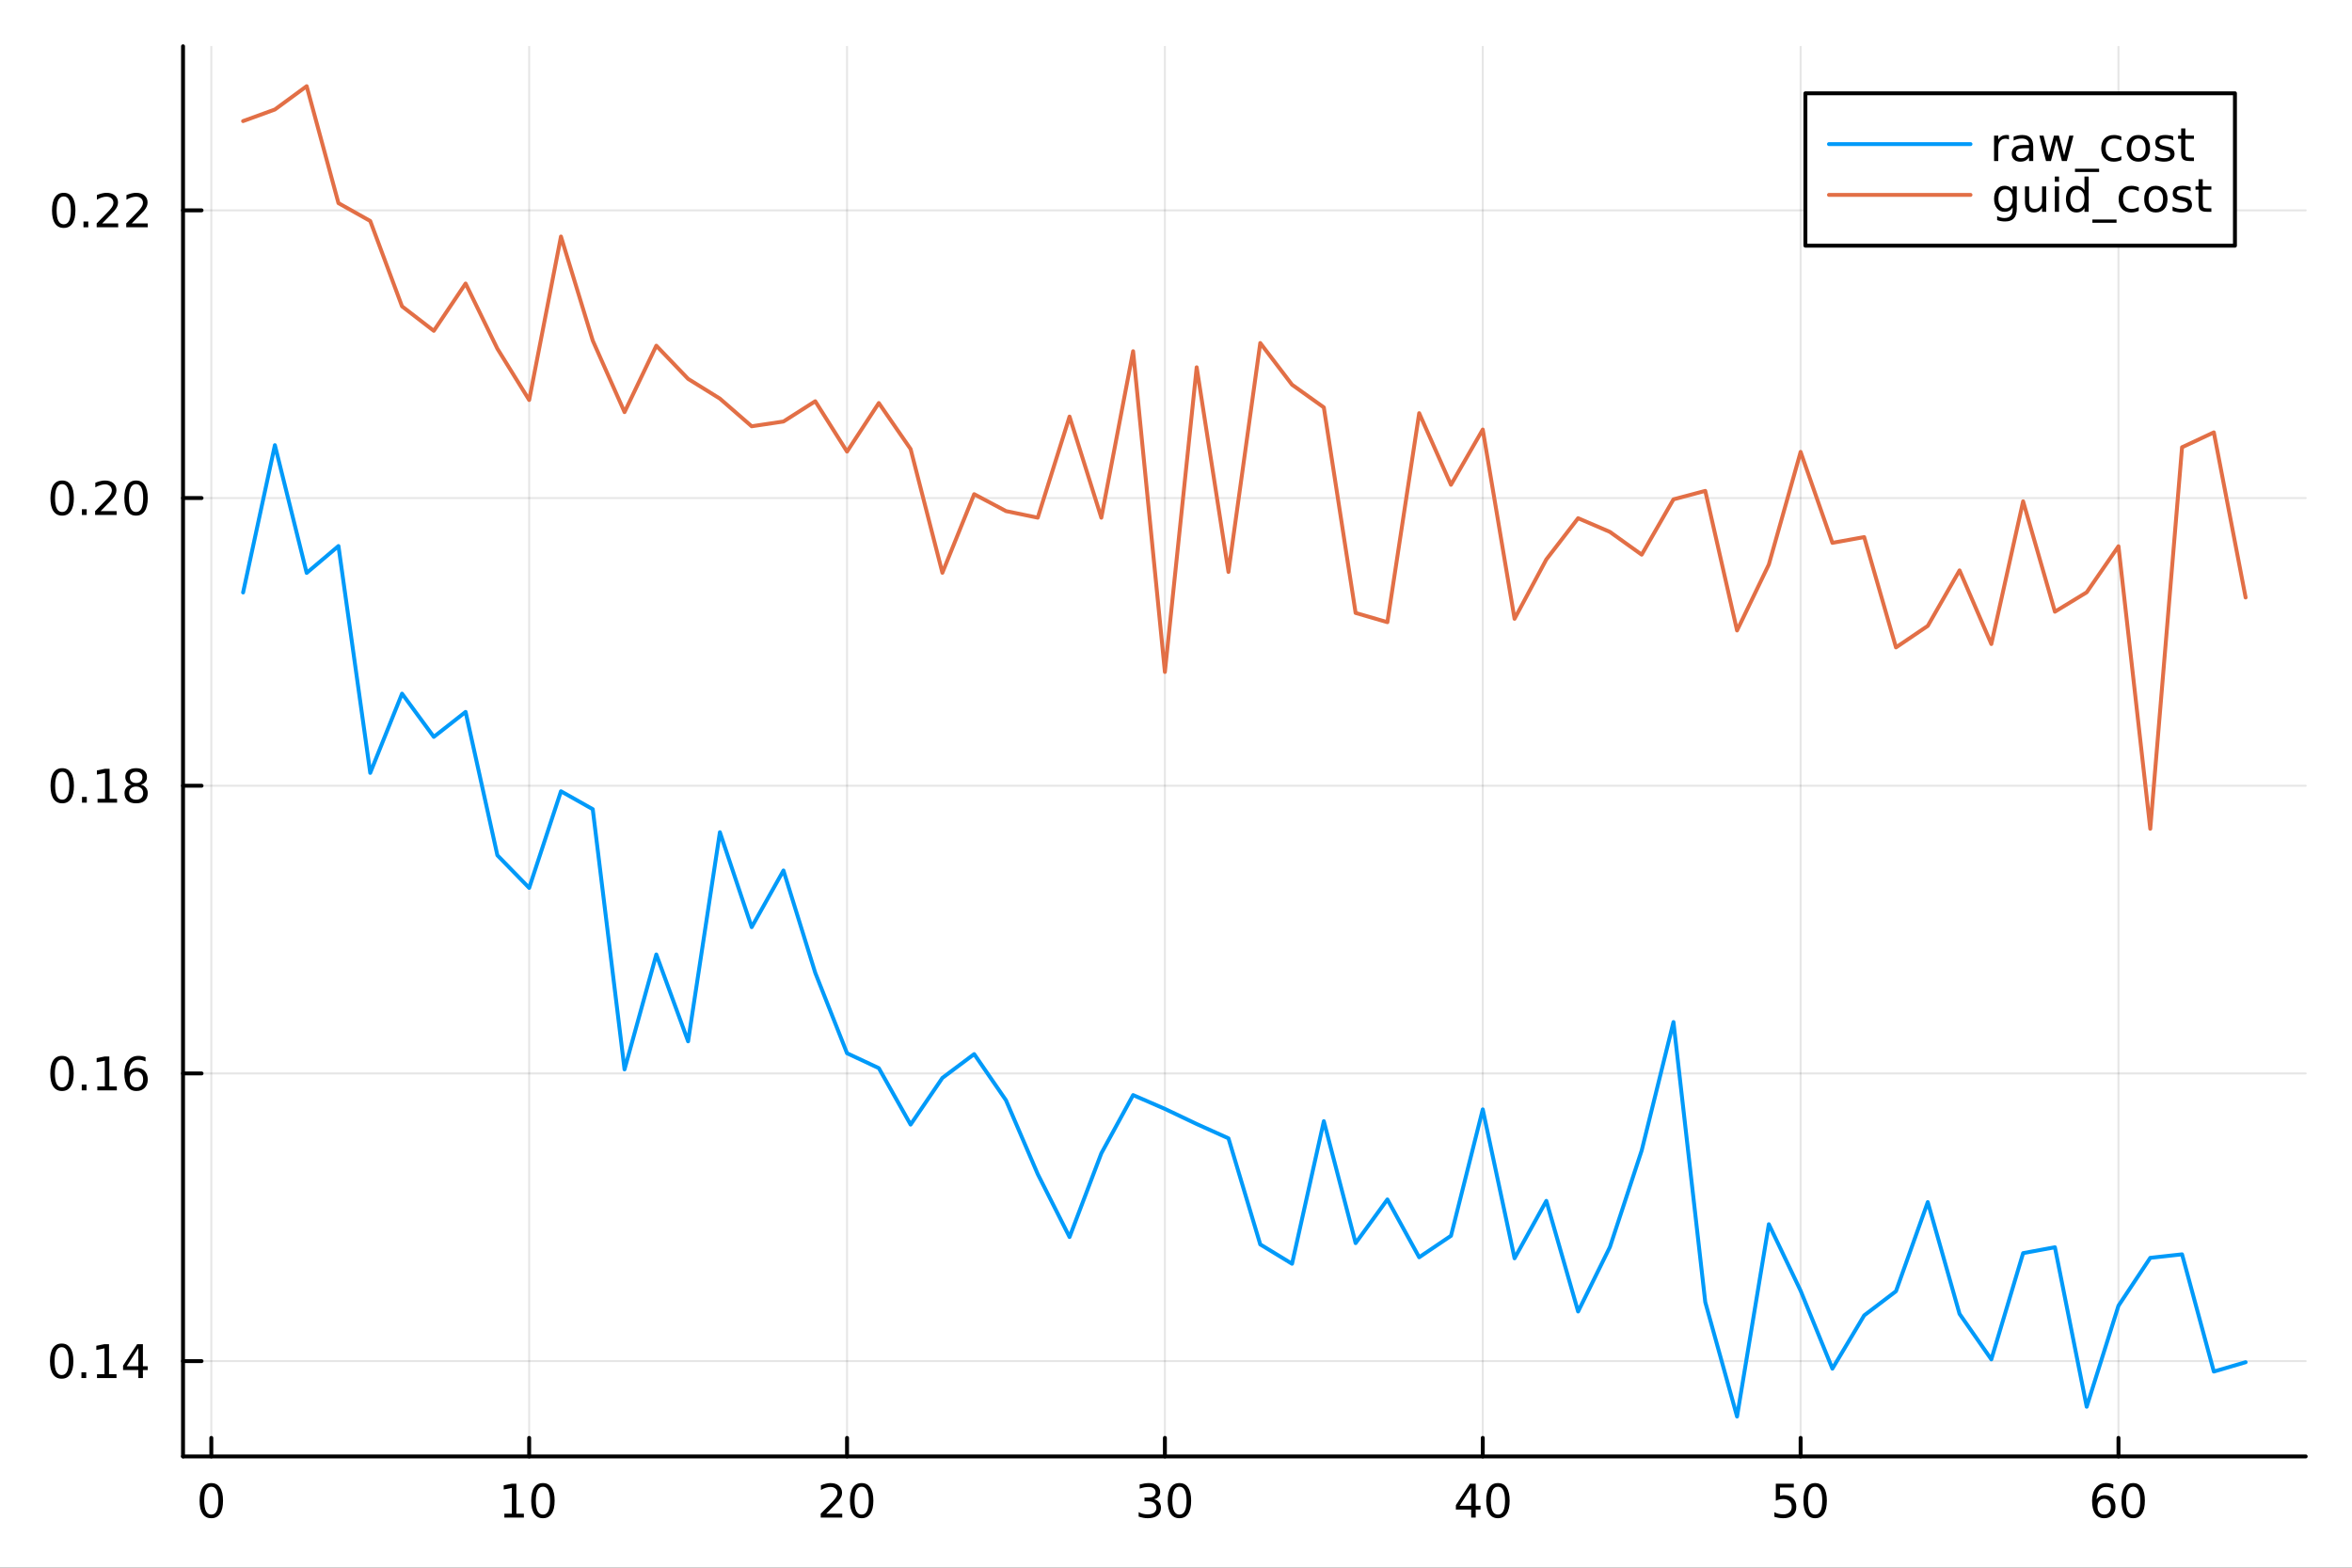 <?xml version="1.0" encoding="utf-8"?>
<svg xmlns="http://www.w3.org/2000/svg" xmlns:xlink="http://www.w3.org/1999/xlink" width="600" height="400" viewBox="0 0 2400 1600">
<rect x="0" y="0" width="2400" height="1600" fill="#333333" stroke="none"/>
<defs>
  <clipPath id="clip790">
    <rect x="0" y="0" width="2400" height="1600"/>
  </clipPath>
</defs>
<path clip-path="url(#clip790)" d="M0 1600 L2400 1600 L2400 0 L0 0  Z" fill="#ffffff" fill-rule="evenodd" fill-opacity="1"/>
<defs>
  <clipPath id="clip791">
    <rect x="480" y="0" width="1681" height="1600"/>
  </clipPath>
</defs>
<path clip-path="url(#clip790)" d="M186.76 1486.45 L2352.76 1486.45 L2352.76 47.244 L186.76 47.244  Z" fill="#ffffff" fill-rule="evenodd" fill-opacity="1"/>
<defs>
  <clipPath id="clip792">
    <rect x="186" y="47" width="2167" height="1440"/>
  </clipPath>
</defs>
<polyline clip-path="url(#clip792)" style="stroke:#000000; stroke-linecap:round; stroke-linejoin:round; stroke-width:2; stroke-opacity:0.1; fill:none" points="215.627,1486.45 215.627,47.244 "/>
<polyline clip-path="url(#clip792)" style="stroke:#000000; stroke-linecap:round; stroke-linejoin:round; stroke-width:2; stroke-opacity:0.1; fill:none" points="539.975,1486.45 539.975,47.244 "/>
<polyline clip-path="url(#clip792)" style="stroke:#000000; stroke-linecap:round; stroke-linejoin:round; stroke-width:2; stroke-opacity:0.1; fill:none" points="864.323,1486.45 864.323,47.244 "/>
<polyline clip-path="url(#clip792)" style="stroke:#000000; stroke-linecap:round; stroke-linejoin:round; stroke-width:2; stroke-opacity:0.1; fill:none" points="1188.67,1486.45 1188.67,47.244 "/>
<polyline clip-path="url(#clip792)" style="stroke:#000000; stroke-linecap:round; stroke-linejoin:round; stroke-width:2; stroke-opacity:0.1; fill:none" points="1513.02,1486.45 1513.02,47.244 "/>
<polyline clip-path="url(#clip792)" style="stroke:#000000; stroke-linecap:round; stroke-linejoin:round; stroke-width:2; stroke-opacity:0.1; fill:none" points="1837.37,1486.45 1837.37,47.244 "/>
<polyline clip-path="url(#clip792)" style="stroke:#000000; stroke-linecap:round; stroke-linejoin:round; stroke-width:2; stroke-opacity:0.1; fill:none" points="2161.71,1486.45 2161.71,47.244 "/>
<polyline clip-path="url(#clip790)" style="stroke:#000000; stroke-linecap:round; stroke-linejoin:round; stroke-width:4; stroke-opacity:1; fill:none" points="186.76,1486.45 2352.76,1486.45 "/>
<polyline clip-path="url(#clip790)" style="stroke:#000000; stroke-linecap:round; stroke-linejoin:round; stroke-width:4; stroke-opacity:1; fill:none" points="215.627,1486.45 215.627,1467.55 "/>
<polyline clip-path="url(#clip790)" style="stroke:#000000; stroke-linecap:round; stroke-linejoin:round; stroke-width:4; stroke-opacity:1; fill:none" points="539.975,1486.45 539.975,1467.55 "/>
<polyline clip-path="url(#clip790)" style="stroke:#000000; stroke-linecap:round; stroke-linejoin:round; stroke-width:4; stroke-opacity:1; fill:none" points="864.323,1486.45 864.323,1467.55 "/>
<polyline clip-path="url(#clip790)" style="stroke:#000000; stroke-linecap:round; stroke-linejoin:round; stroke-width:4; stroke-opacity:1; fill:none" points="1188.67,1486.45 1188.67,1467.55 "/>
<polyline clip-path="url(#clip790)" style="stroke:#000000; stroke-linecap:round; stroke-linejoin:round; stroke-width:4; stroke-opacity:1; fill:none" points="1513.02,1486.45 1513.02,1467.55 "/>
<polyline clip-path="url(#clip790)" style="stroke:#000000; stroke-linecap:round; stroke-linejoin:round; stroke-width:4; stroke-opacity:1; fill:none" points="1837.37,1486.45 1837.37,1467.55 "/>
<polyline clip-path="url(#clip790)" style="stroke:#000000; stroke-linecap:round; stroke-linejoin:round; stroke-width:4; stroke-opacity:1; fill:none" points="2161.71,1486.45 2161.71,1467.55 "/>
<path clip-path="url(#clip790)" d="M215.627 1517.37 Q212.016 1517.37 210.187 1520.93 Q208.382 1524.47 208.382 1531.6 Q208.382 1538.71 210.187 1542.27 Q212.016 1545.82 215.627 1545.82 Q219.261 1545.82 221.067 1542.27 Q222.896 1538.71 222.896 1531.6 Q222.896 1524.47 221.067 1520.93 Q219.261 1517.37 215.627 1517.37 M215.627 1513.66 Q221.437 1513.66 224.493 1518.27 Q227.571 1522.85 227.571 1531.6 Q227.571 1540.33 224.493 1544.94 Q221.437 1549.52 215.627 1549.52 Q209.817 1549.52 206.738 1544.94 Q203.683 1540.33 203.683 1531.6 Q203.683 1522.85 206.738 1518.27 Q209.817 1513.66 215.627 1513.66 Z" fill="#000000" fill-rule="nonzero" fill-opacity="1" /><path clip-path="url(#clip790)" d="M514.663 1544.91 L522.302 1544.91 L522.302 1518.55 L513.991 1520.21 L513.991 1515.95 L522.255 1514.29 L526.931 1514.29 L526.931 1544.91 L534.57 1544.91 L534.57 1548.85 L514.663 1548.85 L514.663 1544.91 Z" fill="#000000" fill-rule="nonzero" fill-opacity="1" /><path clip-path="url(#clip790)" d="M554.014 1517.37 Q550.403 1517.37 548.575 1520.93 Q546.769 1524.47 546.769 1531.6 Q546.769 1538.71 548.575 1542.27 Q550.403 1545.82 554.014 1545.82 Q557.649 1545.82 559.454 1542.27 Q561.283 1538.71 561.283 1531.6 Q561.283 1524.47 559.454 1520.93 Q557.649 1517.37 554.014 1517.37 M554.014 1513.66 Q559.824 1513.66 562.88 1518.27 Q565.959 1522.85 565.959 1531.6 Q565.959 1540.33 562.88 1544.94 Q559.824 1549.52 554.014 1549.52 Q548.204 1549.52 545.125 1544.94 Q542.07 1540.33 542.07 1531.6 Q542.07 1522.85 545.125 1518.27 Q548.204 1513.66 554.014 1513.66 Z" fill="#000000" fill-rule="nonzero" fill-opacity="1" /><path clip-path="url(#clip790)" d="M843.096 1544.91 L859.416 1544.91 L859.416 1548.85 L837.471 1548.85 L837.471 1544.91 Q840.133 1542.16 844.717 1537.53 Q849.323 1532.88 850.504 1531.53 Q852.749 1529.01 853.629 1527.27 Q854.531 1525.51 854.531 1523.82 Q854.531 1521.07 852.587 1519.33 Q850.666 1517.6 847.564 1517.6 Q845.365 1517.6 842.911 1518.36 Q840.481 1519.13 837.703 1520.68 L837.703 1515.95 Q840.527 1514.82 842.981 1514.24 Q845.434 1513.66 847.471 1513.66 Q852.842 1513.66 856.036 1516.35 Q859.23 1519.03 859.23 1523.52 Q859.23 1525.65 858.42 1527.57 Q857.633 1529.47 855.527 1532.07 Q854.948 1532.74 851.846 1535.95 Q848.744 1539.15 843.096 1544.91 Z" fill="#000000" fill-rule="nonzero" fill-opacity="1" /><path clip-path="url(#clip790)" d="M879.23 1517.37 Q875.619 1517.37 873.791 1520.93 Q871.985 1524.47 871.985 1531.6 Q871.985 1538.71 873.791 1542.27 Q875.619 1545.82 879.23 1545.82 Q882.865 1545.82 884.67 1542.27 Q886.499 1538.71 886.499 1531.6 Q886.499 1524.47 884.67 1520.93 Q882.865 1517.37 879.23 1517.37 M879.23 1513.66 Q885.041 1513.66 888.096 1518.27 Q891.175 1522.85 891.175 1531.6 Q891.175 1540.33 888.096 1544.94 Q885.041 1549.52 879.23 1549.52 Q873.42 1549.52 870.342 1544.94 Q867.286 1540.33 867.286 1531.6 Q867.286 1522.85 870.342 1518.27 Q873.42 1513.66 879.23 1513.66 Z" fill="#000000" fill-rule="nonzero" fill-opacity="1" /><path clip-path="url(#clip790)" d="M1177.51 1530.21 Q1180.87 1530.93 1182.75 1533.2 Q1184.64 1535.47 1184.64 1538.8 Q1184.64 1543.92 1181.12 1546.72 Q1177.61 1549.52 1171.12 1549.52 Q1168.95 1549.52 1166.63 1549.08 Q1164.34 1548.66 1161.89 1547.81 L1161.89 1543.29 Q1163.83 1544.43 1166.15 1545.01 Q1168.46 1545.58 1170.99 1545.58 Q1175.38 1545.58 1177.68 1543.85 Q1179.99 1542.11 1179.99 1538.8 Q1179.99 1535.75 1177.84 1534.03 Q1175.71 1532.3 1171.89 1532.3 L1167.86 1532.3 L1167.86 1528.45 L1172.07 1528.45 Q1175.52 1528.45 1177.35 1527.09 Q1179.18 1525.7 1179.18 1523.11 Q1179.18 1520.45 1177.28 1519.03 Q1175.41 1517.6 1171.89 1517.6 Q1169.97 1517.6 1167.77 1518.01 Q1165.57 1518.43 1162.93 1519.31 L1162.93 1515.14 Q1165.59 1514.4 1167.91 1514.03 Q1170.25 1513.66 1172.31 1513.66 Q1177.63 1513.66 1180.73 1516.09 Q1183.83 1518.5 1183.83 1522.62 Q1183.83 1525.49 1182.19 1527.48 Q1180.55 1529.45 1177.51 1530.21 Z" fill="#000000" fill-rule="nonzero" fill-opacity="1" /><path clip-path="url(#clip790)" d="M1203.51 1517.37 Q1199.9 1517.37 1198.07 1520.93 Q1196.26 1524.47 1196.26 1531.6 Q1196.26 1538.71 1198.07 1542.27 Q1199.9 1545.82 1203.51 1545.82 Q1207.14 1545.82 1208.95 1542.27 Q1210.78 1538.71 1210.78 1531.6 Q1210.78 1524.47 1208.95 1520.93 Q1207.14 1517.37 1203.51 1517.37 M1203.51 1513.66 Q1209.32 1513.66 1212.37 1518.27 Q1215.45 1522.85 1215.45 1531.6 Q1215.45 1540.33 1212.37 1544.94 Q1209.32 1549.52 1203.51 1549.52 Q1197.7 1549.52 1194.62 1544.94 Q1191.56 1540.33 1191.56 1531.6 Q1191.56 1522.85 1194.62 1518.27 Q1197.7 1513.66 1203.51 1513.66 Z" fill="#000000" fill-rule="nonzero" fill-opacity="1" /><path clip-path="url(#clip790)" d="M1501.19 1518.36 L1489.38 1536.81 L1501.19 1536.81 L1501.19 1518.36 M1499.96 1514.29 L1505.84 1514.29 L1505.84 1536.81 L1510.77 1536.81 L1510.77 1540.7 L1505.84 1540.7 L1505.84 1548.85 L1501.19 1548.85 L1501.19 1540.7 L1485.59 1540.7 L1485.59 1536.19 L1499.96 1514.29 Z" fill="#000000" fill-rule="nonzero" fill-opacity="1" /><path clip-path="url(#clip790)" d="M1528.51 1517.37 Q1524.89 1517.37 1523.07 1520.93 Q1521.26 1524.47 1521.26 1531.6 Q1521.26 1538.71 1523.07 1542.27 Q1524.89 1545.82 1528.51 1545.82 Q1532.14 1545.82 1533.94 1542.27 Q1535.77 1538.71 1535.77 1531.6 Q1535.77 1524.47 1533.94 1520.93 Q1532.14 1517.37 1528.51 1517.37 M1528.51 1513.66 Q1534.32 1513.66 1537.37 1518.27 Q1540.45 1522.85 1540.45 1531.6 Q1540.45 1540.33 1537.37 1544.94 Q1534.32 1549.52 1528.51 1549.52 Q1522.69 1549.52 1519.62 1544.94 Q1516.56 1540.33 1516.56 1531.6 Q1516.56 1522.85 1519.62 1518.27 Q1522.69 1513.66 1528.51 1513.66 Z" fill="#000000" fill-rule="nonzero" fill-opacity="1" /><path clip-path="url(#clip790)" d="M1812.07 1514.29 L1830.42 1514.29 L1830.42 1518.22 L1816.35 1518.22 L1816.35 1526.7 Q1817.37 1526.35 1818.39 1526.19 Q1819.4 1526 1820.42 1526 Q1826.21 1526 1829.59 1529.17 Q1832.97 1532.34 1832.97 1537.76 Q1832.97 1543.34 1829.5 1546.44 Q1826.02 1549.52 1819.71 1549.52 Q1817.53 1549.52 1815.26 1549.15 Q1813.02 1548.78 1810.61 1548.04 L1810.61 1543.34 Q1812.69 1544.47 1814.91 1545.03 Q1817.14 1545.58 1819.61 1545.58 Q1823.62 1545.58 1825.95 1543.48 Q1828.29 1541.37 1828.29 1537.76 Q1828.29 1534.15 1825.95 1532.04 Q1823.62 1529.94 1819.61 1529.94 Q1817.74 1529.94 1815.86 1530.35 Q1814.01 1530.77 1812.07 1531.65 L1812.07 1514.29 Z" fill="#000000" fill-rule="nonzero" fill-opacity="1" /><path clip-path="url(#clip790)" d="M1852.18 1517.37 Q1848.57 1517.37 1846.74 1520.93 Q1844.94 1524.47 1844.94 1531.6 Q1844.94 1538.71 1846.74 1542.27 Q1848.57 1545.82 1852.18 1545.82 Q1855.82 1545.82 1857.62 1542.27 Q1859.45 1538.71 1859.45 1531.6 Q1859.45 1524.47 1857.62 1520.93 Q1855.82 1517.37 1852.18 1517.37 M1852.18 1513.66 Q1857.99 1513.66 1861.05 1518.27 Q1864.13 1522.85 1864.13 1531.6 Q1864.13 1540.33 1861.05 1544.94 Q1857.99 1549.52 1852.18 1549.52 Q1846.37 1549.52 1843.29 1544.94 Q1840.24 1540.33 1840.24 1531.6 Q1840.24 1522.85 1843.29 1518.27 Q1846.37 1513.66 1852.18 1513.66 Z" fill="#000000" fill-rule="nonzero" fill-opacity="1" /><path clip-path="url(#clip790)" d="M2147.12 1529.7 Q2143.97 1529.7 2142.12 1531.86 Q2140.29 1534.01 2140.29 1537.76 Q2140.29 1541.49 2142.12 1543.66 Q2143.97 1545.82 2147.12 1545.82 Q2150.27 1545.82 2152.1 1543.66 Q2153.95 1541.49 2153.95 1537.76 Q2153.95 1534.01 2152.1 1531.86 Q2150.27 1529.7 2147.12 1529.7 M2156.4 1515.05 L2156.4 1519.31 Q2154.64 1518.48 2152.84 1518.04 Q2151.06 1517.6 2149.3 1517.6 Q2144.67 1517.6 2142.21 1520.72 Q2139.78 1523.85 2139.43 1530.17 Q2140.8 1528.15 2142.86 1527.09 Q2144.92 1526 2147.4 1526 Q2152.61 1526 2155.62 1529.17 Q2158.65 1532.32 2158.65 1537.76 Q2158.65 1543.08 2155.5 1546.3 Q2152.35 1549.52 2147.12 1549.52 Q2141.12 1549.52 2137.95 1544.94 Q2134.78 1540.33 2134.78 1531.6 Q2134.78 1523.41 2138.67 1518.55 Q2142.56 1513.66 2149.11 1513.66 Q2150.87 1513.66 2152.65 1514.01 Q2154.46 1514.36 2156.4 1515.05 Z" fill="#000000" fill-rule="nonzero" fill-opacity="1" /><path clip-path="url(#clip790)" d="M2176.7 1517.37 Q2173.09 1517.37 2171.26 1520.93 Q2169.46 1524.47 2169.46 1531.6 Q2169.46 1538.71 2171.26 1542.27 Q2173.09 1545.82 2176.7 1545.82 Q2180.34 1545.82 2182.14 1542.27 Q2183.97 1538.71 2183.97 1531.6 Q2183.97 1524.47 2182.14 1520.93 Q2180.34 1517.37 2176.7 1517.37 M2176.7 1513.66 Q2182.51 1513.66 2185.57 1518.27 Q2188.65 1522.85 2188.65 1531.6 Q2188.65 1540.33 2185.57 1544.94 Q2182.51 1549.52 2176.7 1549.52 Q2170.89 1549.52 2167.81 1544.94 Q2164.76 1540.33 2164.76 1531.6 Q2164.76 1522.85 2167.81 1518.27 Q2170.89 1513.66 2176.7 1513.66 Z" fill="#000000" fill-rule="nonzero" fill-opacity="1" /><polyline clip-path="url(#clip792)" style="stroke:#000000; stroke-linecap:round; stroke-linejoin:round; stroke-width:2; stroke-opacity:0.1; fill:none" points="186.76,1389.17 2352.76,1389.17 "/>
<polyline clip-path="url(#clip792)" style="stroke:#000000; stroke-linecap:round; stroke-linejoin:round; stroke-width:2; stroke-opacity:0.1; fill:none" points="186.76,1095.55 2352.76,1095.55 "/>
<polyline clip-path="url(#clip792)" style="stroke:#000000; stroke-linecap:round; stroke-linejoin:round; stroke-width:2; stroke-opacity:0.1; fill:none" points="186.76,801.926 2352.76,801.926 "/>
<polyline clip-path="url(#clip792)" style="stroke:#000000; stroke-linecap:round; stroke-linejoin:round; stroke-width:2; stroke-opacity:0.1; fill:none" points="186.76,508.306 2352.76,508.306 "/>
<polyline clip-path="url(#clip792)" style="stroke:#000000; stroke-linecap:round; stroke-linejoin:round; stroke-width:2; stroke-opacity:0.1; fill:none" points="186.76,214.685 2352.76,214.685 "/>
<polyline clip-path="url(#clip790)" style="stroke:#000000; stroke-linecap:round; stroke-linejoin:round; stroke-width:4; stroke-opacity:1; fill:none" points="186.76,1486.45 186.76,47.244 "/>
<polyline clip-path="url(#clip790)" style="stroke:#000000; stroke-linecap:round; stroke-linejoin:round; stroke-width:4; stroke-opacity:1; fill:none" points="186.76,1389.17 205.658,1389.17 "/>
<polyline clip-path="url(#clip790)" style="stroke:#000000; stroke-linecap:round; stroke-linejoin:round; stroke-width:4; stroke-opacity:1; fill:none" points="186.76,1095.55 205.658,1095.55 "/>
<polyline clip-path="url(#clip790)" style="stroke:#000000; stroke-linecap:round; stroke-linejoin:round; stroke-width:4; stroke-opacity:1; fill:none" points="186.76,801.926 205.658,801.926 "/>
<polyline clip-path="url(#clip790)" style="stroke:#000000; stroke-linecap:round; stroke-linejoin:round; stroke-width:4; stroke-opacity:1; fill:none" points="186.76,508.306 205.658,508.306 "/>
<polyline clip-path="url(#clip790)" style="stroke:#000000; stroke-linecap:round; stroke-linejoin:round; stroke-width:4; stroke-opacity:1; fill:none" points="186.76,214.685 205.658,214.685 "/>
<path clip-path="url(#clip790)" d="M62.937 1374.97 Q59.325 1374.97 57.497 1378.53 Q55.691 1382.07 55.691 1389.2 Q55.691 1396.31 57.497 1399.87 Q59.325 1403.42 62.937 1403.42 Q66.571 1403.42 68.376 1399.87 Q70.205 1396.31 70.205 1389.2 Q70.205 1382.07 68.376 1378.53 Q66.571 1374.97 62.937 1374.97 M62.937 1371.26 Q68.747 1371.26 71.802 1375.87 Q74.881 1380.45 74.881 1389.2 Q74.881 1397.93 71.802 1402.54 Q68.747 1407.12 62.937 1407.12 Q57.126 1407.12 54.048 1402.54 Q50.992 1397.93 50.992 1389.2 Q50.992 1380.45 54.048 1375.87 Q57.126 1371.26 62.937 1371.26 Z" fill="#000000" fill-rule="nonzero" fill-opacity="1" /><path clip-path="url(#clip790)" d="M83.098 1400.57 L87.983 1400.57 L87.983 1406.45 L83.098 1406.45 L83.098 1400.57 Z" fill="#000000" fill-rule="nonzero" fill-opacity="1" /><path clip-path="url(#clip790)" d="M98.978 1402.51 L106.617 1402.51 L106.617 1376.15 L98.307 1377.81 L98.307 1373.55 L106.571 1371.89 L111.246 1371.89 L111.246 1402.51 L118.885 1402.51 L118.885 1406.45 L98.978 1406.45 L98.978 1402.51 Z" fill="#000000" fill-rule="nonzero" fill-opacity="1" /><path clip-path="url(#clip790)" d="M141.177 1375.96 L129.371 1394.41 L141.177 1394.41 L141.177 1375.96 M139.95 1371.89 L145.83 1371.89 L145.83 1394.41 L150.76 1394.41 L150.76 1398.3 L145.83 1398.3 L145.83 1406.45 L141.177 1406.45 L141.177 1398.3 L125.575 1398.3 L125.575 1393.79 L139.95 1371.89 Z" fill="#000000" fill-rule="nonzero" fill-opacity="1" /><path clip-path="url(#clip790)" d="M63.261 1081.35 Q59.65 1081.35 57.821 1084.91 Q56.015 1088.45 56.015 1095.58 Q56.015 1102.69 57.821 1106.25 Q59.65 1109.79 63.261 1109.79 Q66.895 1109.79 68.7 1106.25 Q70.529 1102.69 70.529 1095.58 Q70.529 1088.45 68.7 1084.91 Q66.895 1081.35 63.261 1081.35 M63.261 1077.64 Q69.071 1077.64 72.126 1082.25 Q75.205 1086.83 75.205 1095.58 Q75.205 1104.31 72.126 1108.92 Q69.071 1113.5 63.261 1113.5 Q57.45 1113.5 54.372 1108.92 Q51.316 1104.31 51.316 1095.58 Q51.316 1086.83 54.372 1082.25 Q57.45 1077.64 63.261 1077.64 Z" fill="#000000" fill-rule="nonzero" fill-opacity="1" /><path clip-path="url(#clip790)" d="M83.422 1106.95 L88.307 1106.95 L88.307 1112.83 L83.422 1112.83 L83.422 1106.95 Z" fill="#000000" fill-rule="nonzero" fill-opacity="1" /><path clip-path="url(#clip790)" d="M99.302 1108.89 L106.941 1108.89 L106.941 1082.53 L98.631 1084.19 L98.631 1079.93 L106.895 1078.27 L111.571 1078.27 L111.571 1108.89 L119.209 1108.89 L119.209 1112.83 L99.302 1112.83 L99.302 1108.89 Z" fill="#000000" fill-rule="nonzero" fill-opacity="1" /><path clip-path="url(#clip790)" d="M139.232 1093.68 Q136.084 1093.68 134.232 1095.84 Q132.404 1097.99 132.404 1101.74 Q132.404 1105.47 134.232 1107.64 Q136.084 1109.79 139.232 1109.79 Q142.381 1109.79 144.209 1107.64 Q146.061 1105.47 146.061 1101.74 Q146.061 1097.99 144.209 1095.84 Q142.381 1093.68 139.232 1093.68 M148.515 1079.03 L148.515 1083.29 Q146.756 1082.46 144.95 1082.02 Q143.168 1081.58 141.408 1081.58 Q136.779 1081.58 134.325 1084.7 Q131.894 1087.83 131.547 1094.15 Q132.913 1092.13 134.973 1091.07 Q137.033 1089.98 139.51 1089.98 Q144.718 1089.98 147.728 1093.15 Q150.76 1096.3 150.76 1101.74 Q150.76 1107.06 147.612 1110.28 Q144.464 1113.5 139.232 1113.5 Q133.237 1113.5 130.066 1108.92 Q126.894 1104.31 126.894 1095.58 Q126.894 1087.39 130.783 1082.53 Q134.672 1077.64 141.223 1077.64 Q142.982 1077.64 144.765 1077.99 Q146.57 1078.34 148.515 1079.03 Z" fill="#000000" fill-rule="nonzero" fill-opacity="1" /><path clip-path="url(#clip790)" d="M63.515 787.725 Q59.904 787.725 58.075 791.29 Q56.27 794.832 56.27 801.961 Q56.27 809.068 58.075 812.632 Q59.904 816.174 63.515 816.174 Q67.149 816.174 68.955 812.632 Q70.784 809.068 70.784 801.961 Q70.784 794.832 68.955 791.29 Q67.149 787.725 63.515 787.725 M63.515 784.021 Q69.325 784.021 72.381 788.628 Q75.46 793.211 75.46 801.961 Q75.46 810.688 72.381 815.294 Q69.325 819.878 63.515 819.878 Q57.705 819.878 54.626 815.294 Q51.571 810.688 51.571 801.961 Q51.571 793.211 54.626 788.628 Q57.705 784.021 63.515 784.021 Z" fill="#000000" fill-rule="nonzero" fill-opacity="1" /><path clip-path="url(#clip790)" d="M83.677 813.327 L88.561 813.327 L88.561 819.206 L83.677 819.206 L83.677 813.327 Z" fill="#000000" fill-rule="nonzero" fill-opacity="1" /><path clip-path="url(#clip790)" d="M99.557 815.271 L107.196 815.271 L107.196 788.906 L98.885 790.572 L98.885 786.313 L107.149 784.646 L111.825 784.646 L111.825 815.271 L119.464 815.271 L119.464 819.206 L99.557 819.206 L99.557 815.271 Z" fill="#000000" fill-rule="nonzero" fill-opacity="1" /><path clip-path="url(#clip790)" d="M138.908 802.794 Q135.575 802.794 133.654 804.577 Q131.756 806.359 131.756 809.484 Q131.756 812.609 133.654 814.392 Q135.575 816.174 138.908 816.174 Q142.242 816.174 144.163 814.392 Q146.084 812.586 146.084 809.484 Q146.084 806.359 144.163 804.577 Q142.265 802.794 138.908 802.794 M134.232 800.804 Q131.223 800.063 129.533 798.003 Q127.867 795.943 127.867 792.98 Q127.867 788.836 130.807 786.429 Q133.769 784.021 138.908 784.021 Q144.07 784.021 147.01 786.429 Q149.95 788.836 149.95 792.98 Q149.95 795.943 148.26 798.003 Q146.593 800.063 143.607 800.804 Q146.987 801.591 148.862 803.882 Q150.76 806.174 150.76 809.484 Q150.76 814.507 147.681 817.192 Q144.626 819.878 138.908 819.878 Q133.191 819.878 130.112 817.192 Q127.057 814.507 127.057 809.484 Q127.057 806.174 128.955 803.882 Q130.853 801.591 134.232 800.804 M132.519 793.419 Q132.519 796.105 134.186 797.609 Q135.876 799.114 138.908 799.114 Q141.918 799.114 143.607 797.609 Q145.32 796.105 145.32 793.419 Q145.32 790.734 143.607 789.23 Q141.918 787.725 138.908 787.725 Q135.876 787.725 134.186 789.23 Q132.519 790.734 132.519 793.419 Z" fill="#000000" fill-rule="nonzero" fill-opacity="1" /><path clip-path="url(#clip790)" d="M63.423 494.104 Q59.812 494.104 57.983 497.669 Q56.177 501.211 56.177 508.34 Q56.177 515.447 57.983 519.012 Q59.812 522.553 63.423 522.553 Q67.057 522.553 68.862 519.012 Q70.691 515.447 70.691 508.34 Q70.691 501.211 68.862 497.669 Q67.057 494.104 63.423 494.104 M63.423 490.401 Q69.233 490.401 72.288 495.007 Q75.367 499.59 75.367 508.34 Q75.367 517.067 72.288 521.674 Q69.233 526.257 63.423 526.257 Q57.612 526.257 54.534 521.674 Q51.478 517.067 51.478 508.34 Q51.478 499.59 54.534 495.007 Q57.612 490.401 63.423 490.401 Z" fill="#000000" fill-rule="nonzero" fill-opacity="1" /><path clip-path="url(#clip790)" d="M83.585 519.706 L88.469 519.706 L88.469 525.586 L83.585 525.586 L83.585 519.706 Z" fill="#000000" fill-rule="nonzero" fill-opacity="1" /><path clip-path="url(#clip790)" d="M102.682 521.651 L119.001 521.651 L119.001 525.586 L97.057 525.586 L97.057 521.651 Q99.719 518.896 104.302 514.266 Q108.908 509.614 110.089 508.271 Q112.334 505.748 113.214 504.012 Q114.117 502.252 114.117 500.563 Q114.117 497.808 112.172 496.072 Q110.251 494.336 107.149 494.336 Q104.95 494.336 102.496 495.1 Q100.066 495.864 97.288 497.415 L97.288 492.692 Q100.112 491.558 102.566 490.979 Q105.02 490.401 107.057 490.401 Q112.427 490.401 115.621 493.086 Q118.816 495.771 118.816 500.262 Q118.816 502.391 118.006 504.313 Q117.219 506.211 115.112 508.803 Q114.533 509.475 111.432 512.692 Q108.33 515.887 102.682 521.651 Z" fill="#000000" fill-rule="nonzero" fill-opacity="1" /><path clip-path="url(#clip790)" d="M138.816 494.104 Q135.205 494.104 133.376 497.669 Q131.57 501.211 131.57 508.34 Q131.57 515.447 133.376 519.012 Q135.205 522.553 138.816 522.553 Q142.45 522.553 144.256 519.012 Q146.084 515.447 146.084 508.34 Q146.084 501.211 144.256 497.669 Q142.45 494.104 138.816 494.104 M138.816 490.401 Q144.626 490.401 147.681 495.007 Q150.76 499.59 150.76 508.34 Q150.76 517.067 147.681 521.674 Q144.626 526.257 138.816 526.257 Q133.006 526.257 129.927 521.674 Q126.871 517.067 126.871 508.34 Q126.871 499.59 129.927 495.007 Q133.006 490.401 138.816 490.401 Z" fill="#000000" fill-rule="nonzero" fill-opacity="1" /><path clip-path="url(#clip790)" d="M65.02 200.484 Q61.409 200.484 59.58 204.049 Q57.775 207.59 57.775 214.72 Q57.775 221.826 59.58 225.391 Q61.409 228.933 65.02 228.933 Q68.654 228.933 70.46 225.391 Q72.288 221.826 72.288 214.72 Q72.288 207.59 70.46 204.049 Q68.654 200.484 65.02 200.484 M65.02 196.78 Q70.83 196.78 73.885 201.387 Q76.964 205.97 76.964 214.72 Q76.964 223.447 73.885 228.053 Q70.83 232.636 65.02 232.636 Q59.21 232.636 56.131 228.053 Q53.075 223.447 53.075 214.72 Q53.075 205.97 56.131 201.387 Q59.21 196.78 65.02 196.78 Z" fill="#000000" fill-rule="nonzero" fill-opacity="1" /><path clip-path="url(#clip790)" d="M85.182 226.085 L90.066 226.085 L90.066 231.965 L85.182 231.965 L85.182 226.085 Z" fill="#000000" fill-rule="nonzero" fill-opacity="1" /><path clip-path="url(#clip790)" d="M104.279 228.03 L120.598 228.03 L120.598 231.965 L98.654 231.965 L98.654 228.03 Q101.316 225.275 105.899 220.646 Q110.506 215.993 111.686 214.65 Q113.932 212.127 114.811 210.391 Q115.714 208.632 115.714 206.942 Q115.714 204.187 113.77 202.451 Q111.848 200.715 108.746 200.715 Q106.547 200.715 104.094 201.479 Q101.663 202.243 98.885 203.794 L98.885 199.072 Q101.709 197.937 104.163 197.359 Q106.617 196.78 108.654 196.78 Q114.024 196.78 117.219 199.465 Q120.413 202.15 120.413 206.641 Q120.413 208.771 119.603 210.692 Q118.816 212.59 116.709 215.183 Q116.131 215.854 113.029 219.072 Q109.927 222.266 104.279 228.03 Z" fill="#000000" fill-rule="nonzero" fill-opacity="1" /><path clip-path="url(#clip790)" d="M134.441 228.03 L150.76 228.03 L150.76 231.965 L128.816 231.965 L128.816 228.03 Q131.478 225.275 136.061 220.646 Q140.668 215.993 141.848 214.65 Q144.093 212.127 144.973 210.391 Q145.876 208.632 145.876 206.942 Q145.876 204.187 143.931 202.451 Q142.01 200.715 138.908 200.715 Q136.709 200.715 134.256 201.479 Q131.825 202.243 129.047 203.794 L129.047 199.072 Q131.871 197.937 134.325 197.359 Q136.779 196.78 138.816 196.78 Q144.186 196.78 147.38 199.465 Q150.575 202.15 150.575 206.641 Q150.575 208.771 149.765 210.692 Q148.978 212.59 146.871 215.183 Q146.293 215.854 143.191 219.072 Q140.089 222.266 134.441 228.03 Z" fill="#000000" fill-rule="nonzero" fill-opacity="1" /><polyline clip-path="url(#clip792)" style="stroke:#009af9; stroke-linecap:round; stroke-linejoin:round; stroke-width:4; stroke-opacity:1; fill:none" points="248.062,604.673 280.497,454.349 312.931,584.734 345.366,557.296 377.801,788.806 410.236,707.948 442.671,752.058 475.105,726.576 507.54,872.933 539.975,906.189 572.41,807.587 604.845,825.869 637.279,1091.45 669.714,974.153 702.149,1062.81 734.584,849.383 767.019,946.273 799.453,888.438 831.888,992.84 864.323,1074.95 896.758,1090.15 929.193,1147.76 961.627,1100.13 994.062,1075.83 1026.5,1122.91 1058.93,1198.3 1091.37,1262.53 1123.8,1177.11 1156.24,1117.65 1188.67,1131.75 1221.11,1147.17 1253.54,1161.79 1285.98,1270.06 1318.41,1289.8 1350.85,1144.28 1383.28,1268.74 1415.71,1224.17 1448.15,1283.19 1480.58,1261.29 1513.02,1132.25 1545.45,1284.23 1577.89,1225.62 1610.32,1338.54 1642.76,1272.76 1675.19,1174.22 1707.63,1043.11 1740.06,1328.94 1772.5,1445.72 1804.93,1249.45 1837.37,1317.34 1869.8,1396.88 1902.24,1342.51 1934.67,1317.85 1967.11,1226.87 1999.54,1340.98 2031.98,1387.41 2064.41,1278.96 2096.85,1272.97 2129.28,1435.74 2161.71,1332.65 2194.15,1283.77 2226.58,1280.19 2259.02,1399.82 2291.45,1390.29 "/>
<polyline clip-path="url(#clip792)" style="stroke:#e26f46; stroke-linecap:round; stroke-linejoin:round; stroke-width:4; stroke-opacity:1; fill:none" points="248.062,123.578 280.497,111.763 312.931,87.976 345.366,207.311 377.801,225.554 410.236,312.657 442.671,337.648 475.105,289.379 507.54,355.888 539.975,408.258 572.41,241.387 604.845,347.59 637.279,420.624 669.714,352.816 702.149,386.676 734.584,406.829 767.019,435.069 799.453,430.195 831.888,409.514 864.323,460.898 896.758,411.344 929.193,458.298 961.627,584.579 994.062,504.361 1026.5,521.627 1058.93,528.342 1091.37,425.179 1123.8,528.36 1156.24,358.468 1188.67,685.812 1221.11,374.876 1253.54,583.733 1285.98,350.083 1318.41,392.638 1350.85,415.801 1383.28,625.568 1415.71,634.999 1448.15,421.683 1480.58,494.796 1513.02,438.387 1545.45,631.569 1577.89,570.969 1610.32,528.892 1642.76,542.859 1675.19,566.1 1707.63,509.649 1740.06,501 1772.5,643.471 1804.93,576.168 1837.37,461.222 1869.8,554.029 1902.24,548.167 1934.67,660.757 1967.11,638.801 1999.54,582.144 2031.98,657.309 2064.41,511.651 2096.85,624.309 2129.28,604.523 2161.71,557.535 2194.15,845.853 2226.58,456.469 2259.02,441.298 2291.45,609.816 "/>
<path clip-path="url(#clip790)" d="M1842.24 250.738 L2280.56 250.738 L2280.56 95.218 L1842.24 95.218  Z" fill="#ffffff" fill-rule="evenodd" fill-opacity="1"/>
<polyline clip-path="url(#clip790)" style="stroke:#000000; stroke-linecap:round; stroke-linejoin:round; stroke-width:4; stroke-opacity:1; fill:none" points="1842.24,250.738 2280.56,250.738 2280.56,95.218 1842.24,95.218 1842.24,250.738 "/>
<polyline clip-path="url(#clip790)" style="stroke:#009af9; stroke-linecap:round; stroke-linejoin:round; stroke-width:4; stroke-opacity:1; fill:none" points="1866.31,147.058 2010.71,147.058 "/>
<path clip-path="url(#clip790)" d="M2049.96 142.393 Q2049.25 141.977 2048.39 141.791 Q2047.56 141.583 2046.54 141.583 Q2042.93 141.583 2040.98 143.944 Q2039.06 146.282 2039.06 150.68 L2039.06 164.338 L2034.78 164.338 L2034.78 138.412 L2039.06 138.412 L2039.06 142.44 Q2040.4 140.078 2042.56 138.944 Q2044.71 137.787 2047.79 137.787 Q2048.23 137.787 2048.76 137.856 Q2049.29 137.903 2049.94 138.018 L2049.96 142.393 Z" fill="#000000" fill-rule="nonzero" fill-opacity="1" /><path clip-path="url(#clip790)" d="M2066.21 151.305 Q2061.05 151.305 2059.06 152.486 Q2057.07 153.666 2057.07 156.514 Q2057.07 158.782 2058.55 160.125 Q2060.06 161.444 2062.62 161.444 Q2066.17 161.444 2068.3 158.944 Q2070.45 156.421 2070.45 152.254 L2070.45 151.305 L2066.21 151.305 M2074.71 149.546 L2074.71 164.338 L2070.45 164.338 L2070.45 160.402 Q2068.99 162.763 2066.81 163.898 Q2064.64 165.009 2061.49 165.009 Q2057.51 165.009 2055.15 162.787 Q2052.81 160.541 2052.81 156.791 Q2052.81 152.416 2055.73 150.194 Q2058.67 147.972 2064.48 147.972 L2070.45 147.972 L2070.45 147.555 Q2070.45 144.615 2068.5 143.018 Q2066.58 141.398 2063.09 141.398 Q2060.87 141.398 2058.76 141.93 Q2056.65 142.463 2054.71 143.527 L2054.71 139.592 Q2057.05 138.69 2059.25 138.25 Q2061.44 137.787 2063.53 137.787 Q2069.15 137.787 2071.93 140.703 Q2074.71 143.62 2074.71 149.546 Z" fill="#000000" fill-rule="nonzero" fill-opacity="1" /><path clip-path="url(#clip790)" d="M2081 138.412 L2085.26 138.412 L2090.59 158.643 L2095.89 138.412 L2100.91 138.412 L2106.24 158.643 L2111.54 138.412 L2115.8 138.412 L2109.01 164.338 L2103.99 164.338 L2098.41 143.088 L2092.81 164.338 L2087.79 164.338 L2081 138.412 Z" fill="#000000" fill-rule="nonzero" fill-opacity="1" /><path clip-path="url(#clip790)" d="M2141.95 172.208 L2141.95 175.518 L2117.32 175.518 L2117.32 172.208 L2141.95 172.208 Z" fill="#000000" fill-rule="nonzero" fill-opacity="1" /><path clip-path="url(#clip790)" d="M2164.61 139.407 L2164.61 143.389 Q2162.81 142.393 2160.98 141.907 Q2159.18 141.398 2157.32 141.398 Q2153.18 141.398 2150.89 144.037 Q2148.6 146.652 2148.6 151.398 Q2148.6 156.143 2150.89 158.782 Q2153.18 161.398 2157.32 161.398 Q2159.18 161.398 2160.98 160.912 Q2162.81 160.402 2164.61 159.407 L2164.61 163.342 Q2162.83 164.176 2160.91 164.592 Q2159.01 165.009 2156.86 165.009 Q2151 165.009 2147.55 161.328 Q2144.11 157.648 2144.11 151.398 Q2144.11 145.055 2147.58 141.421 Q2151.07 137.787 2157.14 137.787 Q2159.11 137.787 2160.98 138.203 Q2162.86 138.597 2164.61 139.407 Z" fill="#000000" fill-rule="nonzero" fill-opacity="1" /><path clip-path="url(#clip790)" d="M2182.07 141.398 Q2178.64 141.398 2176.65 144.083 Q2174.66 146.745 2174.66 151.398 Q2174.66 156.051 2176.63 158.736 Q2178.62 161.398 2182.07 161.398 Q2185.47 161.398 2187.46 158.713 Q2189.45 156.027 2189.45 151.398 Q2189.45 146.791 2187.46 144.106 Q2185.47 141.398 2182.07 141.398 M2182.07 137.787 Q2187.62 137.787 2190.8 141.398 Q2193.97 145.009 2193.97 151.398 Q2193.97 157.764 2190.8 161.398 Q2187.62 165.009 2182.07 165.009 Q2176.49 165.009 2173.32 161.398 Q2170.17 157.764 2170.17 151.398 Q2170.17 145.009 2173.32 141.398 Q2176.49 137.787 2182.07 137.787 Z" fill="#000000" fill-rule="nonzero" fill-opacity="1" /><path clip-path="url(#clip790)" d="M2217.55 139.176 L2217.55 143.203 Q2215.75 142.277 2213.8 141.815 Q2211.86 141.352 2209.78 141.352 Q2206.61 141.352 2205.01 142.324 Q2203.43 143.296 2203.43 145.24 Q2203.43 146.722 2204.57 147.578 Q2205.7 148.412 2209.13 149.176 L2210.59 149.5 Q2215.12 150.472 2217.02 152.254 Q2218.94 154.014 2218.94 157.185 Q2218.94 160.796 2216.07 162.902 Q2213.23 165.009 2208.23 165.009 Q2206.14 165.009 2203.87 164.592 Q2201.63 164.199 2199.13 163.388 L2199.13 158.99 Q2201.49 160.217 2203.78 160.842 Q2206.07 161.444 2208.32 161.444 Q2211.33 161.444 2212.95 160.426 Q2214.57 159.384 2214.57 157.509 Q2214.57 155.773 2213.39 154.847 Q2212.23 153.921 2208.27 153.064 L2206.79 152.717 Q2202.83 151.884 2201.07 150.171 Q2199.31 148.435 2199.31 145.426 Q2199.31 141.768 2201.91 139.778 Q2204.5 137.787 2209.27 137.787 Q2211.63 137.787 2213.71 138.134 Q2215.8 138.481 2217.55 139.176 Z" fill="#000000" fill-rule="nonzero" fill-opacity="1" /><path clip-path="url(#clip790)" d="M2229.94 131.051 L2229.94 138.412 L2238.71 138.412 L2238.71 141.722 L2229.94 141.722 L2229.94 155.796 Q2229.94 158.967 2230.8 159.87 Q2231.67 160.773 2234.34 160.773 L2238.71 160.773 L2238.71 164.338 L2234.34 164.338 Q2229.41 164.338 2227.53 162.509 Q2225.66 160.657 2225.66 155.796 L2225.66 141.722 L2222.53 141.722 L2222.53 138.412 L2225.66 138.412 L2225.66 131.051 L2229.94 131.051 Z" fill="#000000" fill-rule="nonzero" fill-opacity="1" /><polyline clip-path="url(#clip790)" style="stroke:#e26f46; stroke-linecap:round; stroke-linejoin:round; stroke-width:4; stroke-opacity:1; fill:none" points="1866.31,198.898 2010.71,198.898 "/>
<path clip-path="url(#clip790)" d="M2053.69 202.914 Q2053.69 198.284 2051.77 195.738 Q2049.87 193.192 2046.42 193.192 Q2043 193.192 2041.07 195.738 Q2039.18 198.284 2039.18 202.914 Q2039.18 207.52 2041.07 210.066 Q2043 212.613 2046.42 212.613 Q2049.87 212.613 2051.77 210.066 Q2053.69 207.52 2053.69 202.914 M2057.95 212.96 Q2057.95 219.58 2055.01 222.798 Q2052.07 226.039 2046 226.039 Q2043.76 226.039 2041.77 225.691 Q2039.78 225.367 2037.9 224.673 L2037.9 220.529 Q2039.78 221.548 2041.61 222.034 Q2043.44 222.52 2045.33 222.52 Q2049.52 222.52 2051.61 220.321 Q2053.69 218.145 2053.69 213.724 L2053.69 211.617 Q2052.37 213.909 2050.31 215.043 Q2048.25 216.178 2045.38 216.178 Q2040.61 216.178 2037.69 212.543 Q2034.78 208.909 2034.78 202.914 Q2034.78 196.895 2037.69 193.261 Q2040.61 189.627 2045.38 189.627 Q2048.25 189.627 2050.31 190.761 Q2052.37 191.895 2053.69 194.187 L2053.69 190.252 L2057.95 190.252 L2057.95 212.96 Z" fill="#000000" fill-rule="nonzero" fill-opacity="1" /><path clip-path="url(#clip790)" d="M2066.28 205.946 L2066.28 190.252 L2070.54 190.252 L2070.54 205.784 Q2070.54 209.465 2071.98 211.316 Q2073.41 213.145 2076.28 213.145 Q2079.73 213.145 2081.72 210.946 Q2083.74 208.747 2083.74 204.951 L2083.74 190.252 L2087.99 190.252 L2087.99 216.178 L2083.74 216.178 L2083.74 212.196 Q2082.18 214.557 2080.12 215.715 Q2078.09 216.849 2075.38 216.849 Q2070.91 216.849 2068.6 214.071 Q2066.28 211.293 2066.28 205.946 M2077 189.627 L2077 189.627 Z" fill="#000000" fill-rule="nonzero" fill-opacity="1" /><path clip-path="url(#clip790)" d="M2096.77 190.252 L2101.03 190.252 L2101.03 216.178 L2096.77 216.178 L2096.77 190.252 M2096.77 180.159 L2101.03 180.159 L2101.03 185.553 L2096.77 185.553 L2096.77 180.159 Z" fill="#000000" fill-rule="nonzero" fill-opacity="1" /><path clip-path="url(#clip790)" d="M2127 194.187 L2127 180.159 L2131.26 180.159 L2131.26 216.178 L2127 216.178 L2127 212.289 Q2125.66 214.603 2123.6 215.738 Q2121.56 216.849 2118.69 216.849 Q2113.99 216.849 2111.03 213.099 Q2108.09 209.349 2108.09 203.238 Q2108.09 197.127 2111.03 193.377 Q2113.99 189.627 2118.69 189.627 Q2121.56 189.627 2123.6 190.761 Q2125.66 191.872 2127 194.187 M2112.49 203.238 Q2112.49 207.937 2114.41 210.622 Q2116.35 213.284 2119.73 213.284 Q2123.11 213.284 2125.05 210.622 Q2127 207.937 2127 203.238 Q2127 198.539 2125.05 195.877 Q2123.11 193.192 2119.73 193.192 Q2116.35 193.192 2114.41 195.877 Q2112.49 198.539 2112.49 203.238 Z" fill="#000000" fill-rule="nonzero" fill-opacity="1" /><path clip-path="url(#clip790)" d="M2159.73 224.048 L2159.73 227.358 L2135.1 227.358 L2135.1 224.048 L2159.73 224.048 Z" fill="#000000" fill-rule="nonzero" fill-opacity="1" /><path clip-path="url(#clip790)" d="M2182.39 191.247 L2182.39 195.229 Q2180.59 194.233 2178.76 193.747 Q2176.95 193.238 2175.1 193.238 Q2170.96 193.238 2168.67 195.877 Q2166.37 198.492 2166.37 203.238 Q2166.37 207.983 2168.67 210.622 Q2170.96 213.238 2175.1 213.238 Q2176.95 213.238 2178.76 212.752 Q2180.59 212.242 2182.39 211.247 L2182.39 215.182 Q2180.61 216.016 2178.69 216.432 Q2176.79 216.849 2174.64 216.849 Q2168.78 216.849 2165.33 213.168 Q2161.88 209.488 2161.88 203.238 Q2161.88 196.895 2165.36 193.261 Q2168.85 189.627 2174.92 189.627 Q2176.88 189.627 2178.76 190.043 Q2180.63 190.437 2182.39 191.247 Z" fill="#000000" fill-rule="nonzero" fill-opacity="1" /><path clip-path="url(#clip790)" d="M2199.85 193.238 Q2196.42 193.238 2194.43 195.923 Q2192.44 198.585 2192.44 203.238 Q2192.44 207.891 2194.41 210.576 Q2196.4 213.238 2199.85 213.238 Q2203.25 213.238 2205.24 210.553 Q2207.23 207.867 2207.23 203.238 Q2207.23 198.631 2205.24 195.946 Q2203.25 193.238 2199.85 193.238 M2199.85 189.627 Q2205.4 189.627 2208.57 193.238 Q2211.74 196.849 2211.74 203.238 Q2211.74 209.604 2208.57 213.238 Q2205.4 216.849 2199.85 216.849 Q2194.27 216.849 2191.1 213.238 Q2187.95 209.604 2187.95 203.238 Q2187.95 196.849 2191.1 193.238 Q2194.27 189.627 2199.85 189.627 Z" fill="#000000" fill-rule="nonzero" fill-opacity="1" /><path clip-path="url(#clip790)" d="M2235.33 191.016 L2235.33 195.043 Q2233.53 194.117 2231.58 193.655 Q2229.64 193.192 2227.55 193.192 Q2224.38 193.192 2222.79 194.164 Q2221.21 195.136 2221.21 197.08 Q2221.21 198.562 2222.35 199.418 Q2223.48 200.252 2226.91 201.016 L2228.36 201.34 Q2232.9 202.312 2234.8 204.094 Q2236.72 205.854 2236.72 209.025 Q2236.72 212.636 2233.85 214.742 Q2231 216.849 2226 216.849 Q2223.92 216.849 2221.65 216.432 Q2219.41 216.039 2216.91 215.228 L2216.91 210.83 Q2219.27 212.057 2221.56 212.682 Q2223.85 213.284 2226.1 213.284 Q2229.11 213.284 2230.73 212.266 Q2232.35 211.224 2232.35 209.349 Q2232.35 207.613 2231.17 206.687 Q2230.01 205.761 2226.05 204.904 L2224.57 204.557 Q2220.61 203.724 2218.85 202.011 Q2217.09 200.275 2217.09 197.266 Q2217.09 193.608 2219.68 191.618 Q2222.28 189.627 2227.05 189.627 Q2229.41 189.627 2231.49 189.974 Q2233.57 190.321 2235.33 191.016 Z" fill="#000000" fill-rule="nonzero" fill-opacity="1" /><path clip-path="url(#clip790)" d="M2247.72 182.891 L2247.72 190.252 L2256.49 190.252 L2256.49 193.562 L2247.72 193.562 L2247.72 207.636 Q2247.72 210.807 2248.57 211.71 Q2249.45 212.613 2252.11 212.613 L2256.49 212.613 L2256.49 216.178 L2252.11 216.178 Q2247.18 216.178 2245.31 214.349 Q2243.43 212.497 2243.43 207.636 L2243.43 193.562 L2240.31 193.562 L2240.31 190.252 L2243.43 190.252 L2243.43 182.891 L2247.72 182.891 Z" fill="#000000" fill-rule="nonzero" fill-opacity="1" /></svg>
